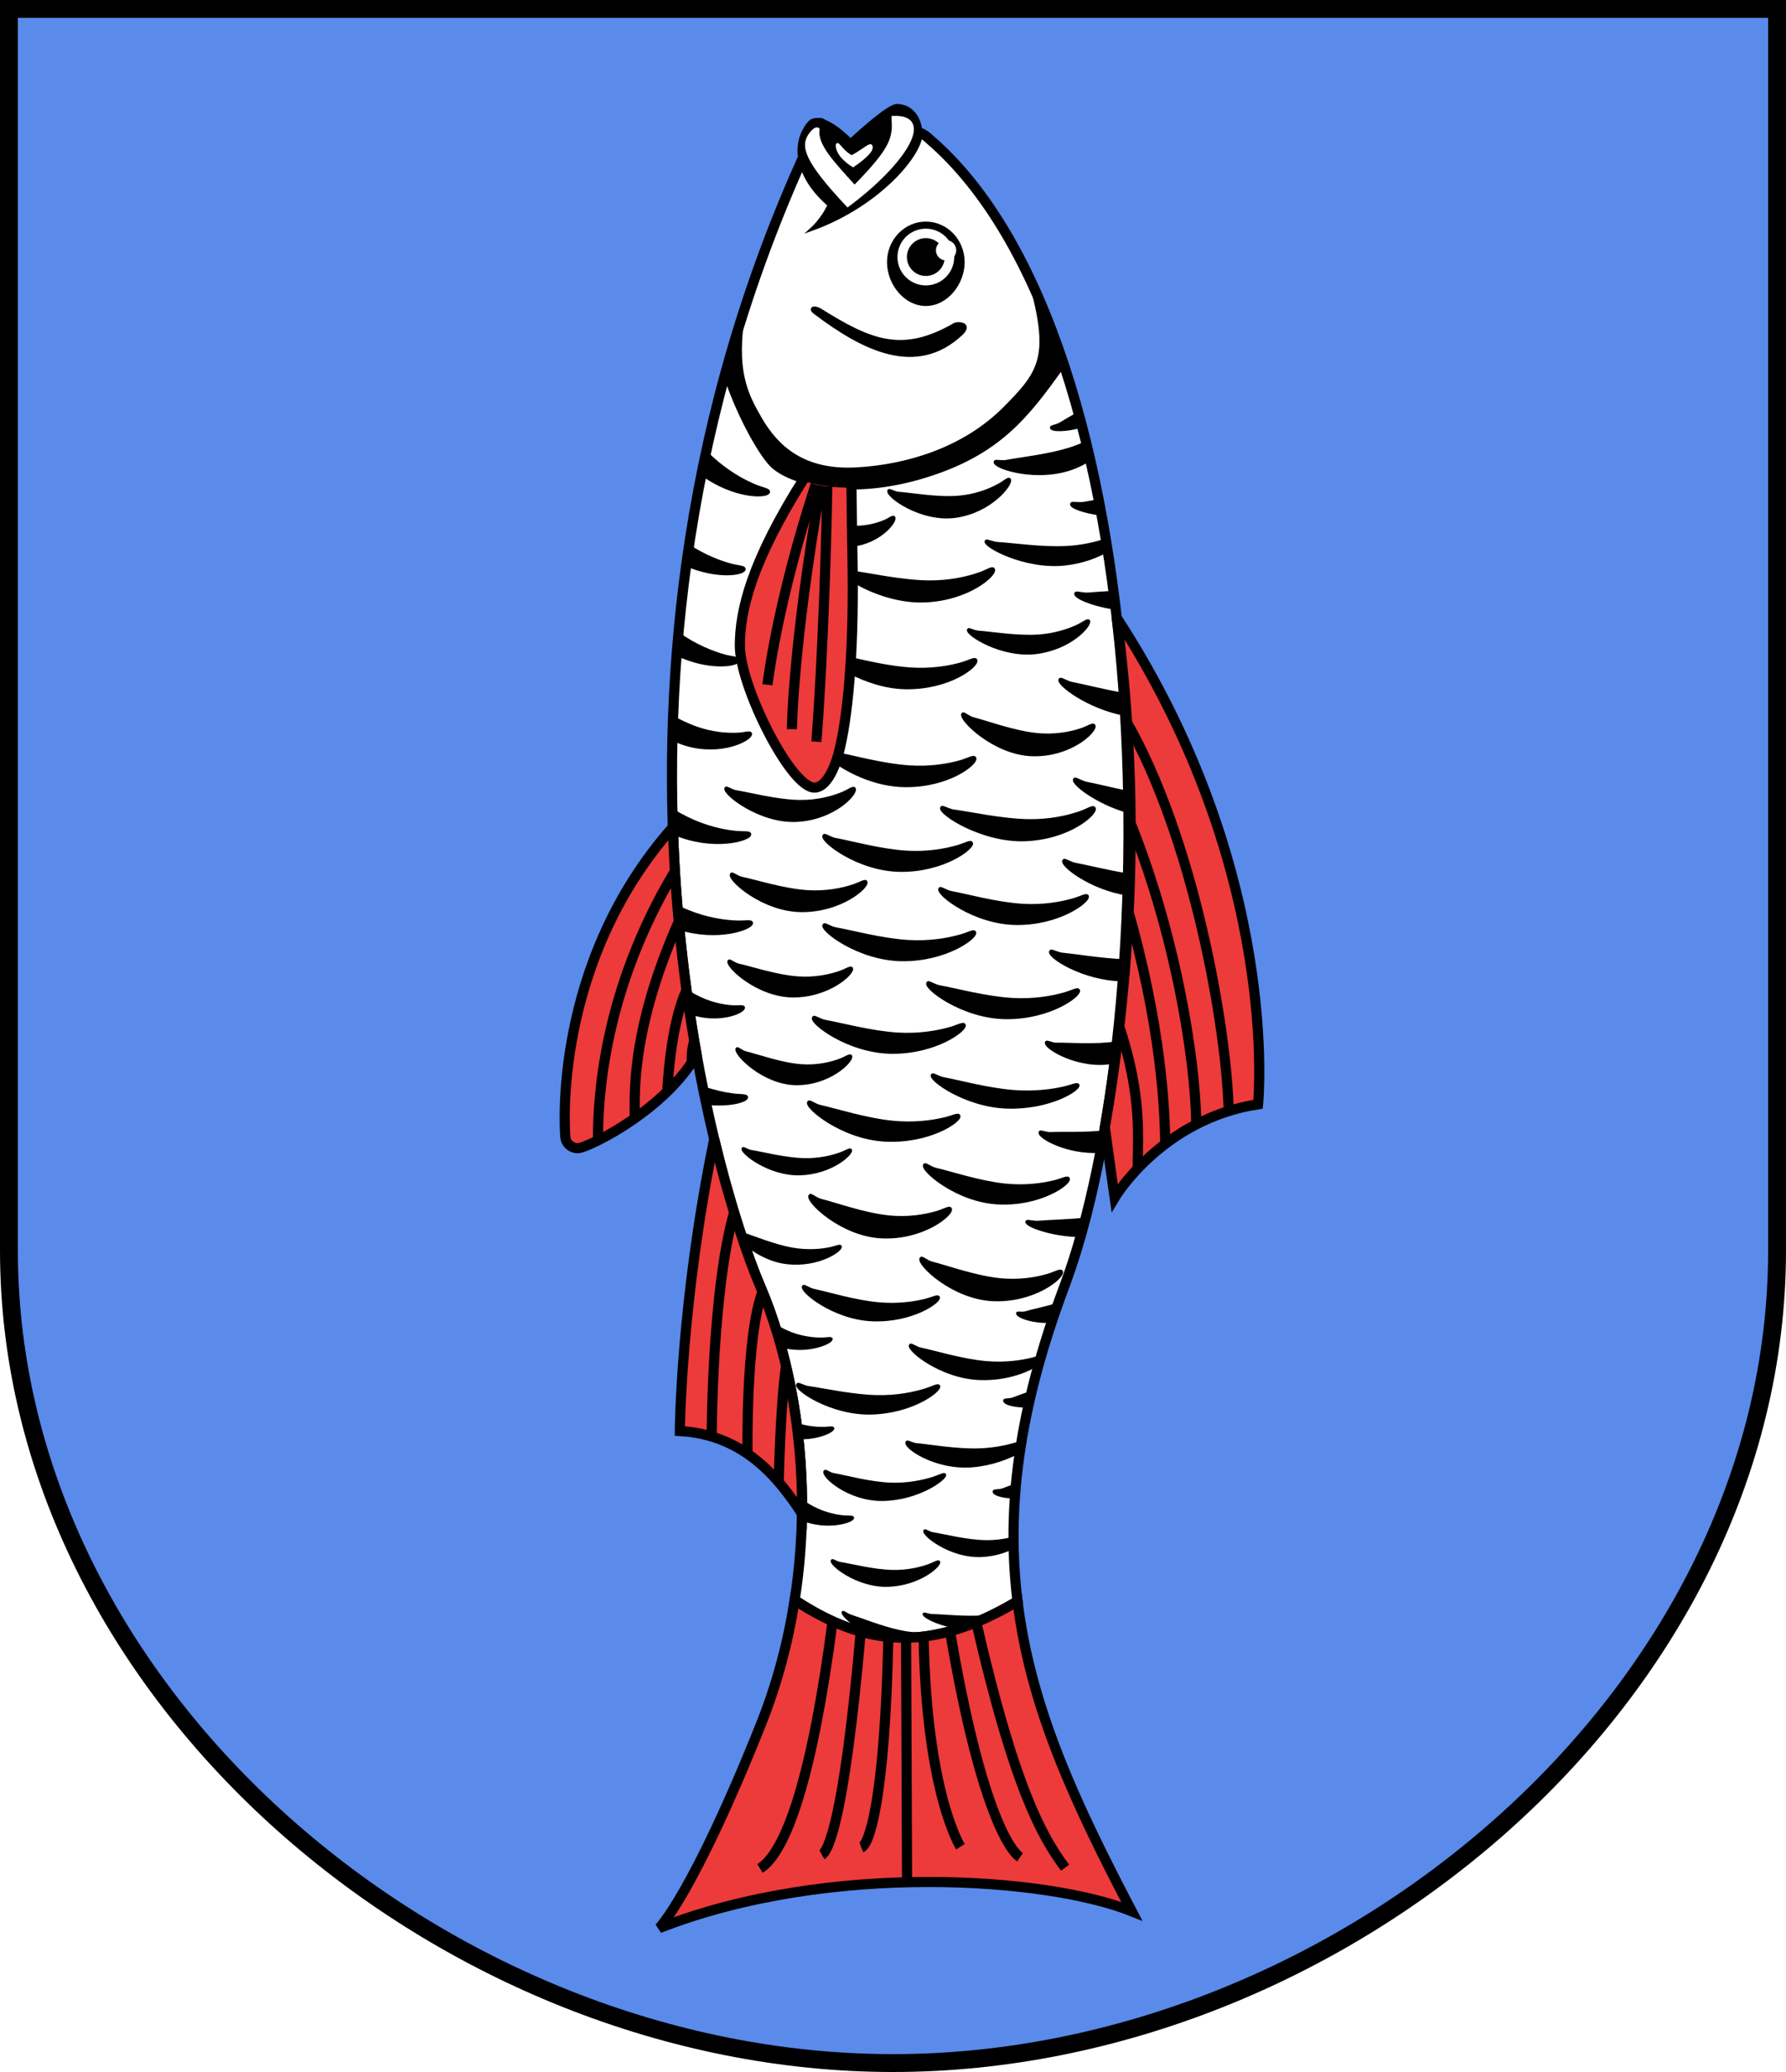 <?xml version="1.0" encoding="UTF-8" standalone="no"?>
<!-- Created with Inkscape (http://www.inkscape.org/) -->
<svg
   xmlns:dc="http://purl.org/dc/elements/1.1/"
   xmlns:cc="http://creativecommons.org/ns#"
   xmlns:rdf="http://www.w3.org/1999/02/22-rdf-syntax-ns#"
   xmlns:svg="http://www.w3.org/2000/svg"
   xmlns="http://www.w3.org/2000/svg"
   xmlns:sodipodi="http://sodipodi.sourceforge.net/DTD/sodipodi-0.dtd"
   xmlns:inkscape="http://www.inkscape.org/namespaces/inkscape"
   version="1.0"
   width="500"
   height="580"
   id="Wappen_Vorlage"
   sodipodi:version="0.32"
   inkscape:version="0.46"
   sodipodi:docname="Wappen_Muehltroff.svg"
   inkscape:output_extension="org.inkscape.output.svg.inkscape">
  <defs
     id="defs3355">
    <inkscape:perspective
       sodipodi:type="inkscape:persp3d"
       inkscape:vp_x="0 : 290 : 1"
       inkscape:vp_y="0 : 1000 : 0"
       inkscape:vp_z="500 : 290 : 1"
       inkscape:persp3d-origin="250 : 193.33333 : 1"
       id="perspective3359" />
    <inkscape:perspective
       id="perspective3231"
       inkscape:persp3d-origin="372.04724 : 350.78739 : 1"
       inkscape:vp_z="744.09448 : 526.18109 : 1"
       inkscape:vp_y="0 : 1000 : 0"
       inkscape:vp_x="0 : 526.18109 : 1"
       sodipodi:type="inkscape:persp3d" />
    <inkscape:perspective
       id="perspective3298"
       inkscape:persp3d-origin="372.04724 : 350.78739 : 1"
       inkscape:vp_z="744.09448 : 526.18109 : 1"
       inkscape:vp_y="0 : 1000 : 0"
       inkscape:vp_x="0 : 526.18109 : 1"
       sodipodi:type="inkscape:persp3d" />
    <filter
       inkscape:collect="always"
       id="filter3651"
       x="-0.185"
       width="1.37"
       y="-0.185"
       height="1.37">
      <feGaussianBlur
         inkscape:collect="always"
         stdDeviation="0.308"
         id="feGaussianBlur3653" />
    </filter>
  </defs>
  <sodipodi:namedview
     inkscape:window-height="778"
     inkscape:window-width="1280"
     inkscape:pageshadow="2"
     inkscape:pageopacity="0.0"
     guidetolerance="10.0"
     gridtolerance="10.0"
     objecttolerance="10.0"
     borderopacity="1.0"
     bordercolor="#666666"
     pagecolor="#ffffff"
     id="base"
     showgrid="false"
     inkscape:zoom="0.52423434"
     inkscape:cx="124.58827"
     inkscape:cy="381.40175"
     inkscape:window-x="1275"
     inkscape:window-y="-3"
     inkscape:current-layer="layer3"
     inkscape:object-paths="true"
     inkscape:snap-global="false">
    <inkscape:grid
       type="xygrid"
       id="grid3361"
       visible="true"
       enabled="true"
       spacingx="1px"
       spacingy="1px"
       dotted="false" />
  </sodipodi:namedview>
  <g
     inkscape:groupmode="layer"
     id="layer3"
     inkscape:label="Ebene1"
     style="display:inline;opacity:1">
    <path
       d="M 497.5,350 C 497.5,475 375,577.5 250,577.5 C 125,577.5 2.5,475 2.5,350 L 2.5,2.5 L 497.5,2.5 L 497.5,350 z"
       id="Schild"
       style="opacity:1;fill:#5a8aea;fill-opacity:1;fill-rule:nonzero;stroke:#000000;stroke-width:5;stroke-linecap:round;stroke-linejoin:miter;stroke-miterlimit:4;stroke-dasharray:none;stroke-opacity:1;display:inline"
       sodipodi:nodetypes="cscccc" />
    <g
       id="g4373"
       transform="matrix(0.945,0,0,0.945,13.985,9.947)">
      <path
         sodipodi:nodetypes="csscssssssssssscscsscc"
         id="path3304"
         d="M 228.257,25.927 C 228.024,25.912 227.839,26.006 227.726,26.24 C 151.536,184.234 195.652,336.025 210.476,370.615 C 219.827,392.433 226.39,426.578 220.632,463.396 C 220.884,463.562 221.162,463.796 221.413,463.958 C 225.152,466.377 228.8,468.377 232.382,469.958 C 234.173,470.749 235.929,471.435 237.695,472.021 C 239.46,472.607 241.228,473.106 242.976,473.49 C 244.724,473.874 246.455,474.148 248.195,474.333 C 249.934,474.518 251.673,474.595 253.413,474.583 C 255.153,474.572 256.914,474.475 258.663,474.271 C 260.412,474.066 262.147,473.759 263.913,473.365 C 265.68,472.97 267.464,472.478 269.257,471.896 C 271.05,471.314 272.866,470.662 274.695,469.896 C 278.351,468.363 282.095,466.462 285.945,464.208 C 286.17,464.077 286.406,463.874 286.632,463.74 C 283.328,436.827 286.698,407.357 300.476,370.615 C 330.476,290.615 330.476,90.615 260.476,30.615 C 260.476,30.615 257.559,27.426 253.57,28.521 C 249.779,29.561 245.011,34.921 240.82,33.521 C 234.953,31.561 233.302,32.893 233.321,32.936 C 232.501,34.576 229.89,26.031 228.257,25.927 z"
         style="fill:#ffffff;fill-opacity:1;fill-rule:evenodd;stroke:#000000;stroke-width:3;stroke-linecap:butt;stroke-linejoin:miter;stroke-miterlimit:4;stroke-dasharray:none;stroke-opacity:1" />
      <path
         sodipodi:nodetypes="cccsscs"
         id="path3662"
         d="M 224.886,25.947 C 219.925,31.901 220.903,41.586 230.851,50.184 C 228.996,54.399 225.708,57.35 225.708,57.35 C 245.857,50.1 258.418,34.656 257.993,28.825 C 257.536,22.564 253.612,20.763 250.915,20.763 C 248.217,20.763 238.101,30.205 237.173,31.048 C 232.284,26.158 227.112,23.277 224.886,25.947 z"
         style="fill:#000000;fill-opacity:1;fill-rule:evenodd;stroke:#000000;stroke-width:1;stroke-linecap:butt;stroke-linejoin:miter;stroke-miterlimit:90;stroke-dasharray:none;stroke-opacity:1" />
      <path
         id="path3979"
         d="M 286.632,463.74 C 286.406,463.874 286.17,464.077 285.945,464.208 C 282.095,466.462 278.351,468.363 274.695,469.896 C 272.866,470.662 271.05,471.314 269.257,471.896 C 267.464,472.478 265.68,472.97 263.913,473.365 C 262.147,473.759 260.412,474.066 258.663,474.271 C 256.914,474.475 255.153,474.572 253.413,474.583 C 251.673,474.595 249.934,474.518 248.195,474.333 C 246.455,474.148 244.724,473.874 242.976,473.49 C 241.228,473.106 239.46,472.607 237.695,472.021 C 235.929,471.435 234.173,470.749 232.382,469.958 C 228.8,468.377 225.152,466.377 221.413,463.958 C 221.162,463.796 220.884,463.562 220.632,463.396 C 218.719,475.626 215.463,488.147 210.476,500.615 C 190.476,550.615 180.476,560.615 180.476,560.615 C 231.104,540.824 295.476,545.615 320.476,555.615 C 303.695,523.548 290.522,495.424 286.632,463.74 z"
         style="fill:none;fill-rule:evenodd;stroke:#000000;stroke-width:1px;stroke-linecap:butt;stroke-linejoin:miter;stroke-opacity:1" />
      <path
         sodipodi:nodetypes="csssc"
         id="path3306"
         d="M 270.476,67.115 C 270.476,73.463 265.548,79.615 259.476,79.615 C 253.404,79.615 248.476,73.463 248.476,67.115 C 248.476,60.767 253.404,55.615 259.476,55.615 C 265.548,55.615 270.476,60.767 270.476,67.115 z"
         style="fill:#000000;fill-opacity:1;fill-rule:nonzero;stroke:#000100;stroke-width:1;stroke-linecap:round;stroke-linejoin:miter;marker:none;marker-start:none;marker-mid:none;marker-end:none;stroke-miterlimit:4;stroke-dasharray:none;stroke-dashoffset:0;stroke-opacity:1;visibility:visible;display:inline;overflow:visible;enable-background:accumulate" />
      <path
         transform="translate(-520.524,-0.385)"
         d="M 787,66 A 7,7 0 1 1 773,66 A 7,7 0 1 1 787,66 z"
         sodipodi:ry="7"
         sodipodi:rx="7"
         sodipodi:cy="66"
         sodipodi:cx="780"
         id="path3311"
         style="fill:none;fill-opacity:1;fill-rule:nonzero;stroke:#ffffff;stroke-width:2.8;stroke-linecap:round;stroke-linejoin:miter;marker:none;marker-start:none;marker-mid:none;marker-end:none;stroke-miterlimit:4;stroke-dasharray:none;stroke-dashoffset:0;stroke-opacity:1;visibility:visible;display:inline;overflow:visible;enable-background:accumulate"
         sodipodi:type="arc" />
      <path
         transform="matrix(1.5,0,0,1.5,-913.524,-30.885)"
         d="M 788,63 A 2,2 0 1 1 784,63 A 2,2 0 1 1 788,63 z"
         sodipodi:ry="2"
         sodipodi:rx="2"
         sodipodi:cy="63"
         sodipodi:cx="786"
         id="path3313"
         style="fill:#ffffff;fill-opacity:1;fill-rule:nonzero;stroke:none;stroke-width:1;stroke-linecap:round;stroke-linejoin:miter;marker:none;marker-start:none;marker-mid:none;marker-end:none;stroke-miterlimit:4;stroke-dasharray:none;stroke-dashoffset:0;stroke-opacity:1;visibility:visible;display:inline;overflow:visible;filter:url(#filter3651);enable-background:accumulate"
         sodipodi:type="arc" />
      <path
         sodipodi:nodetypes="cssss"
         d="M 228.115,81.289 C 226.688,80.394 224.739,80.629 226.767,82.158 C 241.029,92.918 256.625,100.756 269.886,88.423 C 273.151,85.385 269.005,85.051 268.028,85.615 C 252.654,94.491 243.387,90.869 228.115,81.289 z"
         style="fill:#000000;fill-opacity:1;fill-rule:evenodd;stroke:#000000;stroke-width:1px;stroke-linecap:butt;stroke-linejoin:miter;stroke-opacity:1"
         id="path3655" />
      <path
         sodipodi:nodetypes="cccccs"
         id="path3660"
         d="M 225.329,29.235 C 222.629,32.863 224.191,37.286 236.33,50.269 C 252.685,38.129 262.127,23.798 249.819,24.304 C 250.156,30.205 249.987,33.071 238.354,44.873 C 232.067,37.894 226.767,32.532 227.502,27.8 C 226.977,27.349 225.907,28.459 225.329,29.235 z"
         style="fill:#ffffff;fill-opacity:1;fill-rule:evenodd;stroke:#ffffff;stroke-width:1px;stroke-linecap:butt;stroke-linejoin:miter;stroke-opacity:1" />
      <path
         sodipodi:nodetypes="ccscs"
         id="path3664"
         d="M 233.296,32.397 C 233.192,35.697 237.932,38.466 237.932,38.466 C 242.316,35.431 243.614,33.641 243.159,32.734 C 242.922,32.261 239.823,34.943 237.502,35.972 C 235.307,35.072 233.31,31.935 233.296,32.397 z"
         style="fill:#ffffff;fill-opacity:1;fill-rule:evenodd;stroke:#ffffff;stroke-width:1px;stroke-linecap:butt;stroke-linejoin:miter;stroke-opacity:1" />
      <path
         sodipodi:nodetypes="csssccsscc"
         id="path3666"
         d="M 290.257,71.99 C 296.69,94.985 293.833,99.414 282.695,110.552 C 271.061,122.186 254.531,127.584 238.851,128.427 C 223.171,129.27 215.318,121.931 210.428,113.5 C 206.104,106.045 202.679,99.057 205.538,81.74 C 203.527,87.991 201.663,94.214 199.976,100.396 C 203.316,111.068 209.738,122.997 213.57,127.083 C 218.628,132.479 236.152,137.527 258.913,130.615 C 281.191,123.849 289.602,112.692 300.382,97.521 C 297.393,88.489 294.025,79.941 290.257,71.99 z"
         style="fill:#000000;fill-opacity:1;fill-rule:evenodd;stroke:#000000;stroke-width:1px;stroke-linecap:butt;stroke-linejoin:miter;stroke-opacity:1" />
      <path
         sodipodi:nodetypes="csssssc"
         id="path3668"
         d="M 264.219,228.723 C 263.283,230.126 276.083,238.707 289.055,238.16 C 302.027,237.614 309.905,230.425 309.316,228.938 C 309.071,228.318 307.365,229.461 305.384,230.165 C 301.741,231.459 296.382,232.704 290.016,232.619 C 282.072,232.513 272.694,230.419 267.795,229.768 C 266.247,229.563 264.488,228.465 264.219,228.723 z"
         style="fill:#000000;fill-opacity:1;fill-rule:evenodd;stroke:#000000;stroke-width:1px;stroke-linecap:butt;stroke-linejoin:miter;stroke-opacity:1" />
      <path
         id="path3670"
         d="M 304.695,111.865 C 302.624,113.057 300.706,114.131 299.382,114.958 C 298.308,115.63 296.683,115.786 296.632,116.115 C 296.667,116.989 300.749,117.142 305.726,115.708 C 305.39,114.42 305.044,113.138 304.695,111.865 z"
         style="fill:#000000;fill-opacity:1;fill-rule:evenodd;stroke:#000000;stroke-width:0.838px;stroke-linecap:butt;stroke-linejoin:miter;stroke-opacity:1" />
      <path
         id="path3672"
         d="M 306.976,120.615 C 305.735,121.196 304.415,121.732 303.007,122.208 C 296.221,124.504 287.693,125.321 283.351,126.177 C 281.979,126.448 280.198,125.943 280.038,126.271 C 279.619,127.895 292.806,132.24 303.695,127.802 C 305.325,127.138 306.775,126.327 308.132,125.49 C 307.756,123.85 307.372,122.234 306.976,120.615 z"
         style="fill:#000000;fill-opacity:1;fill-rule:evenodd;stroke:#000000;stroke-width:0.946px;stroke-linecap:butt;stroke-linejoin:miter;stroke-opacity:1" />
      <path
         id="path3674"
         d="M 184.601,202.021 C 184.524,204.126 184.461,206.221 184.413,208.302 C 185.662,208.955 186.958,209.519 188.32,209.927 C 198.917,213.104 207.537,208.483 207.538,206.896 C 207.539,206.235 205.824,206.851 204.007,206.958 C 200.667,207.155 195.97,206.824 190.882,204.927 C 188.804,204.153 186.661,203.115 184.601,202.021 z"
         style="fill:#000000;fill-opacity:1;fill-rule:evenodd;stroke:#000000;stroke-width:0.926px;stroke-linecap:butt;stroke-linejoin:miter;stroke-opacity:1" />
      <path
         id="path3676"
         d="M 186.163,177.302 C 185.984,179.281 185.816,181.246 185.663,183.208 C 195.213,187.776 203.561,186.466 203.882,185.083 C 204.033,184.434 202.006,184.412 199.976,183.865 C 196.302,182.874 191.267,180.883 186.163,177.302 z"
         style="fill:#000000;fill-opacity:1;fill-rule:evenodd;stroke:#000000;stroke-width:1px;stroke-linecap:butt;stroke-linejoin:miter;stroke-opacity:1" />
      <path
         id="path4018"
         d="M 232.757,215.146 C 237.188,218.254 244.855,222.038 253.195,222.146 C 266.177,222.314 274.45,215.601 273.945,214.083 C 273.734,213.451 271.962,214.489 269.945,215.083 C 266.236,216.175 260.796,217.113 254.445,216.677 C 246.943,216.163 238.502,213.864 233.476,212.833 C 233.248,213.644 233.01,214.434 232.757,215.146 z"
         style="fill:#000000;fill-opacity:1;fill-rule:evenodd;stroke:#000000;stroke-width:1px;stroke-linecap:butt;stroke-linejoin:miter;stroke-opacity:1" />
      <path
         id="path4013"
         d="M 237.007,188.583 C 241.506,190.932 247.404,193.066 253.538,193.146 C 266.521,193.314 274.763,186.601 274.257,185.083 C 274.046,184.451 272.274,185.489 270.257,186.083 C 266.549,187.175 261.14,188.113 254.788,187.677 C 248.656,187.257 242.294,185.768 237.226,184.615 C 237.173,185.528 237.16,186.569 237.101,187.458 C 237.074,187.865 237.036,188.182 237.007,188.583 z"
         style="fill:#000000;fill-opacity:1;fill-rule:evenodd;stroke:#000000;stroke-width:1px;stroke-linecap:butt;stroke-linejoin:miter;stroke-opacity:1" />
      <path
         sodipodi:nodetypes="csssssc"
         id="path3684"
         d="M 248.519,134.814 C 247.81,136.293 258.168,143.932 268.443,142.395 C 278.717,140.859 284.79,133.043 284.288,131.595 C 284.078,130.991 282.753,132.268 281.199,133.126 C 278.341,134.703 274.121,136.361 269.071,136.76 C 262.768,137.259 255.281,135.871 251.38,135.591 C 250.148,135.503 248.726,134.535 248.519,134.814 z"
         style="fill:#000000;fill-opacity:1;fill-rule:evenodd;stroke:#000000;stroke-width:0.893px;stroke-linecap:butt;stroke-linejoin:miter;stroke-opacity:1" />
      <path
         id="path3688"
         d="M 189.288,151.302 C 189.018,153.114 188.754,154.908 188.507,156.708 C 197.572,160.645 205.293,159.442 205.601,158.115 C 205.751,157.465 203.694,157.442 201.663,156.896 C 198.335,156 193.888,154.275 189.288,151.302 z"
         style="fill:#000000;fill-opacity:1;fill-rule:evenodd;stroke:#000000;stroke-width:1px;stroke-linecap:butt;stroke-linejoin:miter;stroke-opacity:1" />
      <path
         id="path3690"
         d="M 194.32,123.521 C 193.871,125.606 193.454,127.666 193.038,129.74 C 202.616,136.814 212.294,136.667 212.82,135.24 C 213.05,134.614 211.016,134.316 209.07,133.521 C 205.491,132.058 200.665,129.421 195.976,125.115 C 195.425,124.608 194.864,124.065 194.32,123.521 z"
         style="fill:#000000;fill-opacity:1;fill-rule:evenodd;stroke:#000000;stroke-width:1px;stroke-linecap:butt;stroke-linejoin:miter;stroke-opacity:1" />
      <path
         id="path3786"
         d="M 303.757,220.302 C 303.681,220.292 303.636,220.303 303.601,220.333 C 302.814,221.383 310.089,227.211 319.476,229.833 C 319.458,227.977 319.449,226.1 319.413,224.24 C 314.548,223.281 310.027,222.106 307.101,221.552 C 305.759,221.298 304.293,220.372 303.757,220.302 z"
         style="fill:#000000;fill-opacity:1;fill-rule:evenodd;stroke:#000000;stroke-width:1px;stroke-linecap:butt;stroke-linejoin:miter;stroke-opacity:1" />
      <path
         id="path3788"
         d="M 299.476,190.74 C 299.399,190.73 299.324,190.74 299.288,190.771 C 298.41,191.942 307.58,199.048 318.507,201.021 C 318.392,199.084 318.268,197.142 318.132,195.208 C 312.166,194.197 306.343,192.657 302.82,191.99 C 301.477,191.736 300.011,190.809 299.476,190.74 z"
         style="fill:#000000;fill-opacity:1;fill-rule:evenodd;stroke:#000000;stroke-width:1px;stroke-linecap:butt;stroke-linejoin:miter;stroke-opacity:1" />
      <path
         id="path3790"
         d="M 315.101,164.99 C 312.211,165.165 309.546,165.31 307.663,165.49 C 306.109,165.638 304.149,164.959 303.945,165.271 C 303.582,166.23 308.76,168.624 315.695,169.583 C 315.51,168.048 315.299,166.518 315.101,164.99 z"
         style="fill:#000000;fill-opacity:1;fill-rule:evenodd;stroke:#000000;stroke-width:1px;stroke-linecap:butt;stroke-linejoin:miter;stroke-opacity:1" />
      <path
         id="path3792"
         d="M 310.757,137.896 C 309.102,138.142 307.603,138.392 306.413,138.615 C 304.879,138.902 302.87,138.41 302.695,138.74 C 302.465,139.564 306.175,141.049 311.476,141.708 C 311.24,140.429 311.004,139.166 310.757,137.896 z"
         style="fill:#000000;fill-opacity:1;fill-rule:evenodd;stroke:#000000;stroke-width:1px;stroke-linecap:butt;stroke-linejoin:miter;stroke-opacity:1" />
      <path
         id="path3794"
         d="M 312.82,149.427 C 309.74,150.472 305.792,151.403 301.195,151.646 C 293.915,152.03 285.215,150.734 280.695,150.458 C 279.267,150.371 277.584,149.529 277.351,149.771 C 276.568,151.055 288.753,157.81 300.601,156.552 C 305.934,155.986 310.241,154.285 313.32,152.49 C 313.158,151.466 312.988,150.446 312.82,149.427 z"
         style="fill:#000000;fill-opacity:1;fill-rule:evenodd;stroke:#000000;stroke-width:0.897px;stroke-linecap:butt;stroke-linejoin:miter;stroke-opacity:1" />
      <path
         sodipodi:nodetypes="csssssc"
         id="path3796"
         d="M 272.084,175.986 C 271.408,177.279 281.918,184.069 292.145,182.803 C 302.372,181.537 308.268,174.724 307.735,173.448 C 307.512,172.917 306.217,174.028 304.683,174.768 C 301.864,176.129 297.685,177.551 292.65,177.861 C 286.367,178.247 278.86,176.968 274.958,176.691 C 273.726,176.604 272.285,175.743 272.084,175.986 z"
         style="fill:#000000;fill-opacity:1;fill-rule:evenodd;stroke:#000000;stroke-width:0.836px;stroke-linecap:butt;stroke-linejoin:miter;stroke-opacity:1"
         inkscape:transform-center-y="5.2764972" />
      <path
         inkscape:transform-center-x="0.33051285"
         inkscape:transform-center-y="6.4913977"
         style="fill:#000000;fill-opacity:1;fill-rule:evenodd;stroke:#000000;stroke-width:0.968px;stroke-linecap:butt;stroke-linejoin:miter;stroke-opacity:1"
         d="M 270.456,200.995 C 269.516,202.441 279.723,212.645 290.95,213.001 C 302.176,213.358 309.648,206.168 309.282,204.519 C 309.13,203.832 307.552,204.942 305.778,205.557 C 302.517,206.69 297.781,207.643 292.306,207.087 C 285.473,206.392 277.595,203.445 273.437,202.385 C 272.123,202.05 270.713,200.736 270.456,200.995 z"
         id="path3798"
         sodipodi:nodetypes="csssssc" />
      <path
         style="fill:#000000;fill-opacity:1;fill-rule:evenodd;stroke:#000000;stroke-width:0.922px;stroke-linecap:butt;stroke-linejoin:miter;stroke-opacity:1"
         d="M 200.269,222.962 C 199.48,224.376 210.276,233.027 221.216,232.476 C 232.157,231.925 238.8,224.678 238.304,223.178 C 238.097,222.553 236.659,223.705 234.988,224.415 C 231.916,225.721 227.395,226.976 222.026,226.89 C 215.326,226.783 207.418,224.671 203.286,224.016 C 201.98,223.808 200.497,222.702 200.269,222.962 z"
         id="path3800"
         sodipodi:nodetypes="csssssc" />
      <path
         id="path3802"
         d="M 184.382,229.521 C 184.431,231.762 184.521,233.971 184.601,236.177 C 184.694,236.218 184.789,236.262 184.882,236.302 C 196.434,241.216 206.997,238.197 207.257,236.646 C 207.366,236 205.281,236.289 203.195,236.083 C 199.359,235.706 194.055,234.555 188.57,231.833 C 187.173,231.141 185.768,230.362 184.382,229.521 z"
         style="fill:#000000;fill-opacity:1;fill-rule:evenodd;stroke:#000000;stroke-width:0.989px;stroke-linecap:butt;stroke-linejoin:miter;stroke-opacity:1" />
      <path
         id="path3804"
         d="M 185.882,258.115 C 186.059,260.254 186.243,262.362 186.445,264.458 C 197.88,268.012 207.641,264.448 207.788,262.927 C 207.852,262.275 205.79,262.706 203.695,262.646 C 199.842,262.536 194.481,261.761 188.82,259.427 C 187.845,259.025 186.861,258.591 185.882,258.115 z"
         style="fill:#000000;fill-opacity:1;fill-rule:evenodd;stroke:#000000;stroke-width:0.989px;stroke-linecap:butt;stroke-linejoin:miter;stroke-opacity:1" />
      <path
         sodipodi:nodetypes="csssssc"
         id="path3806"
         d="M 201.925,248.428 C 200.919,249.806 211.134,259.123 222.665,259.187 C 234.197,259.252 242.073,252.334 241.743,250.797 C 241.605,250.157 239.952,251.235 238.112,251.855 C 234.729,252.994 229.835,254.002 224.221,253.612 C 217.215,253.125 209.197,250.553 204.951,249.659 C 203.61,249.377 202.196,248.179 201.925,248.428 z"
         style="fill:#000000;fill-opacity:1;fill-rule:evenodd;stroke:#000000;stroke-width:0.95px;stroke-linecap:butt;stroke-linejoin:miter;stroke-opacity:1" />
      <path
         style="fill:#000000;fill-opacity:1;fill-rule:evenodd;stroke:#000000;stroke-width:0.971px;stroke-linecap:butt;stroke-linejoin:miter;stroke-opacity:1"
         d="M 229.363,236.992 C 228.261,238.306 239.448,247.193 252.076,247.255 C 264.703,247.316 273.329,240.718 272.968,239.252 C 272.817,238.641 271.007,239.669 268.991,240.26 C 265.286,241.347 259.927,242.308 253.779,241.936 C 246.107,241.472 237.327,239.018 232.677,238.166 C 231.209,237.897 229.66,236.754 229.363,236.992 z"
         id="path3808"
         sodipodi:nodetypes="csssssc" />
      <path
         sodipodi:nodetypes="csssssc"
         id="path3810"
         d="M 263.699,252.729 C 262.597,254.043 273.784,262.93 286.412,262.992 C 299.039,263.053 307.665,256.455 307.303,254.989 C 307.153,254.378 305.343,255.406 303.327,255.998 C 299.622,257.085 294.263,258.046 288.115,257.673 C 280.443,257.209 271.663,254.755 267.013,253.903 C 265.544,253.634 263.995,252.491 263.699,252.729 z"
         style="fill:#000000;fill-opacity:1;fill-rule:evenodd;stroke:#000000;stroke-width:0.971px;stroke-linecap:butt;stroke-linejoin:miter;stroke-opacity:1" />
      <path
         sodipodi:nodetypes="csssssc"
         id="path3812"
         d="M 229.369,263.464 C 228.244,264.777 239.673,273.655 252.573,273.717 C 265.474,273.778 274.286,267.186 273.916,265.722 C 273.762,265.111 271.913,266.139 269.854,266.729 C 266.069,267.815 260.594,268.775 254.313,268.404 C 246.476,267.94 237.505,265.488 232.755,264.637 C 231.255,264.368 229.673,263.226 229.369,263.464 z"
         style="fill:#000000;fill-opacity:1;fill-rule:evenodd;stroke:#000000;stroke-width:0.981px;stroke-linecap:butt;stroke-linejoin:miter;stroke-opacity:1" />
      <path
         style="fill:#000000;fill-opacity:1;fill-rule:evenodd;stroke:#000000;stroke-width:0.889px;stroke-linecap:butt;stroke-linejoin:miter;stroke-opacity:1"
         d="M 201.173,274.148 C 200.256,275.473 209.571,284.431 220.086,284.492 C 230.601,284.554 237.783,277.904 237.482,276.426 C 237.357,275.81 235.849,276.847 234.171,277.443 C 231.086,278.538 226.623,279.507 221.504,279.132 C 215.116,278.664 207.805,276.191 203.933,275.332 C 202.71,275.06 201.42,273.909 201.173,274.148 z"
         id="path3814"
         sodipodi:nodetypes="csssssc" />
      <path
         id="path3816"
         d="M 188.601,282.958 C 188.9,285.159 189.216,287.318 189.538,289.458 C 197.808,292.448 205.226,289.409 205.476,288.021 C 205.587,287.403 203.927,287.772 202.288,287.677 C 199.276,287.502 195.165,286.683 190.945,284.365 C 190.172,283.94 189.369,283.462 188.601,282.958 z"
         style="fill:#000000;fill-opacity:1;fill-rule:evenodd;stroke:#000000;stroke-width:0.855px;stroke-linecap:butt;stroke-linejoin:miter;stroke-opacity:1" />
      <path
         style="fill:#000000;fill-opacity:1;fill-rule:evenodd;stroke:#000000;stroke-width:0.981px;stroke-linecap:butt;stroke-linejoin:miter;stroke-opacity:1"
         d="M 226.27,290.885 C 225.144,292.198 236.573,301.076 249.473,301.138 C 262.374,301.199 271.186,294.607 270.816,293.142 C 270.662,292.532 268.813,293.559 266.754,294.15 C 262.969,295.236 257.494,296.196 251.213,295.824 C 243.376,295.361 234.406,292.909 229.656,292.058 C 228.155,291.789 226.573,290.647 226.27,290.885 z"
         id="path3818"
         sodipodi:nodetypes="csssssc" />
      <path
         style="fill:#000000;fill-opacity:1;fill-rule:evenodd;stroke:#000000;stroke-width:0.981px;stroke-linecap:butt;stroke-linejoin:miter;stroke-opacity:1"
         d="M 260.128,280.632 C 259.003,281.945 270.432,290.823 283.332,290.885 C 296.233,290.946 305.045,284.354 304.675,282.889 C 304.521,282.279 302.672,283.306 300.613,283.897 C 296.828,284.983 291.353,285.943 285.072,285.571 C 277.235,285.107 268.265,282.656 263.515,281.805 C 262.014,281.536 260.432,280.394 260.128,280.632 z"
         id="path3820"
         sodipodi:nodetypes="csssssc" />
      <path
         id="path3822"
         d="M 300.601,244.365 C 300.526,244.356 300.451,244.366 300.413,244.396 C 299.419,245.557 308.253,252.605 319.226,254.271 C 319.285,252.415 319.34,250.544 319.382,248.677 C 313.319,247.753 307.388,246.192 303.82,245.552 C 302.507,245.317 301.127,244.428 300.601,244.365 z"
         style="fill:#000000;fill-opacity:1;fill-rule:evenodd;stroke:#000000;stroke-width:0.981px;stroke-linecap:butt;stroke-linejoin:miter;stroke-opacity:1" />
      <path
         id="path3824"
         d="M 296.663,271.24 C 296.588,271.237 296.542,271.269 296.507,271.302 C 295.565,272.609 306.016,279.555 317.851,279.677 C 317.994,277.826 318.132,275.953 318.257,274.083 C 311.339,273.832 304.075,272.563 299.976,272.177 C 298.648,272.052 297.193,271.259 296.663,271.24 z"
         style="fill:#000000;fill-opacity:1;fill-rule:evenodd;stroke:#000000;stroke-width:0.981px;stroke-linecap:butt;stroke-linejoin:miter;stroke-opacity:1" />
      <path
         id="path3826"
         d="M 295.32,298.177 C 295.258,298.183 295.219,298.203 295.195,298.24 C 294.57,299.737 305.212,306.231 315.382,304.021 C 315.616,302.155 315.823,300.261 316.038,298.365 C 316.028,298.366 316.017,298.363 316.007,298.365 C 309.69,299.401 302.074,298.706 298.132,298.771 C 297.042,298.789 295.75,298.139 295.32,298.177 z"
         style="fill:#000000;fill-opacity:1;fill-rule:evenodd;stroke:#000000;stroke-width:0.89px;stroke-linecap:butt;stroke-linejoin:miter;stroke-opacity:1" />
      <path
         sodipodi:nodetypes="csssssc"
         id="path3828"
         d="M 203.538,300.123 C 202.686,301.452 211.337,310.436 221.103,310.498 C 230.869,310.56 237.54,303.89 237.26,302.408 C 237.143,301.79 235.743,302.83 234.185,303.428 C 231.32,304.526 227.175,305.498 222.42,305.122 C 216.487,304.652 209.697,302.172 206.101,301.31 C 204.965,301.038 203.767,299.883 203.538,300.123 z"
         style="fill:#000000;fill-opacity:1;fill-rule:evenodd;stroke:#000000;stroke-width:0.858px;stroke-linecap:butt;stroke-linejoin:miter;stroke-opacity:1" />
      <path
         style="fill:#000000;fill-opacity:1;fill-rule:evenodd;stroke:#000000;stroke-width:0.904px;stroke-linecap:butt;stroke-linejoin:miter;stroke-opacity:1"
         d="M 261.434,307.88 C 260.306,309.003 271.131,317.054 283.633,317.417 C 296.136,317.78 304.865,312.218 304.548,310.926 C 304.416,310.388 302.594,311.243 300.582,311.711 C 296.882,312.572 291.548,313.281 285.471,312.805 C 277.887,312.211 269.262,309.848 264.682,308.989 C 263.236,308.717 261.734,307.679 261.434,307.88 z"
         id="path3830"
         sodipodi:nodetypes="csssssc" />
      <path
         sodipodi:nodetypes="csssssc"
         id="path3832"
         d="M 224.834,315.95 C 223.655,317.215 234.702,326.563 247.588,327.164 C 260.475,327.764 269.555,321.547 269.247,320.068 C 269.119,319.452 267.228,320.401 265.146,320.905 C 261.319,321.832 255.809,322.562 249.549,321.928 C 241.738,321.137 232.878,318.313 228.168,317.263 C 226.68,316.932 225.146,315.725 224.834,315.95 z"
         style="fill:#000000;fill-opacity:1;fill-rule:evenodd;stroke:#000000;stroke-width:0.981px;stroke-linecap:butt;stroke-linejoin:miter;stroke-opacity:1" />
      <path
         id="path3834"
         d="M 193.476,311.74 C 193.78,313.249 194.102,314.774 194.413,316.24 C 201.215,316.998 206.151,315.556 206.32,314.552 C 206.424,313.931 204.317,314.12 202.195,313.833 C 199.763,313.505 196.757,312.866 193.476,311.74 z"
         style="fill:#000000;fill-opacity:1;fill-rule:evenodd;stroke:#000000;stroke-width:0.981px;stroke-linecap:butt;stroke-linejoin:miter;stroke-opacity:1" />
      <path
         style="fill:#000000;fill-opacity:1;fill-rule:evenodd;stroke:#000000;stroke-width:0.747px;stroke-linecap:butt;stroke-linejoin:miter;stroke-opacity:1"
         d="M 205.278,329.639 C 204.528,330.734 213.072,337.576 222.305,337.249 C 231.538,336.922 237.572,331.337 237.247,330.164 C 237.111,329.675 235.831,330.559 234.382,331.097 C 231.718,332.085 227.84,333.021 223.331,332.904 C 217.704,332.757 211.184,331.038 207.75,330.489 C 206.665,330.315 205.486,329.439 205.278,329.639 z"
         id="path3836"
         sodipodi:nodetypes="csssssc" />
      <path
         style="fill:#000000;fill-opacity:1;fill-rule:evenodd;stroke:#000000;stroke-width:0.961px;stroke-linecap:butt;stroke-linejoin:miter;stroke-opacity:1"
         d="M 259.156,334.538 C 258.027,335.806 268.605,345.171 280.945,345.772 C 293.286,346.374 301.981,340.145 301.686,338.664 C 301.563,338.046 299.752,338.997 297.759,339.502 C 294.094,340.431 288.817,341.162 282.823,340.527 C 275.343,339.735 266.859,336.905 262.348,335.854 C 260.924,335.522 259.455,334.313 259.156,334.538 z"
         id="path3838"
         sodipodi:nodetypes="csssssc" />
      <path
         id="path3840"
         d="M 312.288,324.771 C 306.344,325.43 299.996,325.107 296.445,325.271 C 295.122,325.332 293.558,324.567 293.351,324.865 C 292.752,326.214 301.633,331.209 311.226,330.49 C 311.585,328.611 311.95,326.698 312.288,324.771 z"
         style="fill:#000000;fill-opacity:1;fill-rule:evenodd;stroke:#000000;stroke-width:0.915px;stroke-linecap:butt;stroke-linejoin:miter;stroke-opacity:1" />
      <path
         sodipodi:nodetypes="csssssc"
         id="path3842"
         d="M 225.208,343.65 C 224.113,345.07 234.487,355.308 246.533,355.809 C 258.578,356.311 267.03,349.292 266.734,347.654 C 266.611,346.971 264.849,348.049 262.907,348.635 C 259.335,349.713 254.189,350.595 248.337,349.971 C 241.033,349.193 232.738,346.171 228.33,345.066 C 226.938,344.717 225.499,343.397 225.208,343.65 z"
         style="fill:#000000;fill-opacity:1;fill-rule:evenodd;stroke:#000000;stroke-width:0.999px;stroke-linecap:butt;stroke-linejoin:miter;stroke-opacity:1" />
      <path
         id="path3844"
         d="M 204.601,354.646 C 204.923,355.628 205.255,356.658 205.57,357.583 C 208.452,360.119 213.143,363.005 218.413,363.583 C 227.597,364.591 234.378,359.947 234.226,358.74 C 234.162,358.237 232.768,358.917 231.257,359.24 C 228.479,359.833 224.484,360.193 220.038,359.427 C 214.491,358.471 208.295,355.841 204.976,354.802 C 204.851,354.763 204.724,354.702 204.601,354.646 z"
         style="fill:#000000;fill-opacity:1;fill-rule:evenodd;stroke:#000000;stroke-width:0.747px;stroke-linecap:butt;stroke-linejoin:miter;stroke-opacity:1" />
      <path
         style="fill:#000000;fill-opacity:1;fill-rule:evenodd;stroke:#000000;stroke-width:0.885px;stroke-linecap:butt;stroke-linejoin:miter;stroke-opacity:1"
         d="M 223.24,370.531 C 222.186,371.687 232.172,380.023 243.768,380.431 C 255.364,380.84 263.5,375.124 263.215,373.791 C 263.096,373.235 261.401,374.113 259.53,374.59 C 256.092,375.468 251.139,376.185 245.505,375.678 C 238.474,375.044 230.489,372.583 226.246,371.684 C 224.906,371.4 223.52,370.325 223.24,370.531 z"
         id="path3846"
         sodipodi:nodetypes="csssssc" />
      <path
         style="fill:#000000;fill-opacity:1;fill-rule:evenodd;stroke:#000000;stroke-width:0.999px;stroke-linecap:butt;stroke-linejoin:miter;stroke-opacity:1"
         d="M 258.113,362.249 C 257.018,363.669 267.392,373.906 279.438,374.408 C 291.483,374.91 299.935,367.89 299.639,366.252 C 299.516,365.57 297.754,366.648 295.812,367.234 C 292.24,368.312 287.094,369.193 281.242,368.57 C 273.938,367.791 265.643,364.769 261.236,363.665 C 259.843,363.316 258.404,361.996 258.113,362.249 z"
         id="path3848"
         sodipodi:nodetypes="csssssc" />
      <path
         id="path3850"
         d="M 306.726,350.615 C 301.362,351.139 296.037,351.251 292.851,351.521 C 291.42,351.642 289.6,351.064 289.413,351.333 C 289.002,352.372 296.639,355.398 305.382,355.49 C 305.835,353.891 306.292,352.273 306.726,350.615 z"
         style="fill:#000000;fill-opacity:1;fill-rule:evenodd;stroke:#000000;stroke-width:0.893px;stroke-linecap:butt;stroke-linejoin:miter;stroke-opacity:1" />
      <path
         id="path3852"
         d="M 298.601,375.74 C 294.923,376.904 291.168,377.627 288.976,378.271 C 288.003,378.557 286.655,378.168 286.57,378.458 C 286.465,379.451 291.324,381.323 296.82,380.927 C 297.391,379.218 297.982,377.481 298.601,375.74 z"
         style="fill:#000000;fill-opacity:1;fill-rule:evenodd;stroke:#000000;stroke-width:0.753px;stroke-linecap:butt;stroke-linejoin:miter;stroke-opacity:1" />
      <path
         id="path3854"
         d="M 214.726,381.99 C 215.372,383.996 215.981,386.073 216.57,388.208 C 224.155,390.372 231.227,387.37 231.507,386.177 C 231.631,385.65 230.078,386.045 228.57,386.052 C 225.797,386.065 222.01,385.597 218.195,383.865 C 217.025,383.333 215.864,382.684 214.726,381.99 z"
         style="fill:#000000;fill-opacity:1;fill-rule:evenodd;stroke:#000000;stroke-width:0.753px;stroke-linecap:butt;stroke-linejoin:miter;stroke-opacity:1" />
      <path
         id="path3856"
         d="M 254.945,387.927 C 253.891,389.083 263.88,397.425 275.476,397.833 C 283.571,398.119 289.972,395.412 293.007,393.302 C 293.196,392.629 293.373,391.949 293.57,391.271 C 292.92,391.481 292.116,391.77 291.257,391.99 C 287.819,392.867 282.86,393.591 277.226,393.083 C 270.195,392.45 262.187,389.983 257.945,389.083 C 256.604,388.799 255.225,387.721 254.945,387.927 z"
         style="fill:#000000;fill-opacity:1;fill-rule:evenodd;stroke:#000000;stroke-width:0.885px;stroke-linecap:butt;stroke-linejoin:miter;stroke-opacity:1" />
      <path
         sodipodi:nodetypes="csssssc"
         id="path3858"
         d="M 221.544,399.56 C 220.524,400.782 231.441,408.41 243.516,408.033 C 255.591,407.655 263.673,401.411 263.291,400.102 C 263.132,399.556 261.427,400.545 259.514,401.147 C 255.999,402.254 250.899,403.304 245.012,403.18 C 237.665,403.024 229.209,401.114 224.742,400.505 C 223.331,400.312 221.822,399.335 221.544,399.56 z"
         style="fill:#000000;fill-opacity:1;fill-rule:evenodd;stroke:#000000;stroke-width:0.902px;stroke-linecap:butt;stroke-linejoin:miter;stroke-opacity:1" />
      <path
         id="path3860"
         d="M 290.788,401.833 C 288.717,402.57 286.788,403.232 285.445,403.771 C 284.342,404.213 282.913,403.978 282.788,404.302 C 282.619,405.135 285.621,406.109 289.788,405.99 C 290.092,404.61 290.451,403.234 290.788,401.833 z"
         style="fill:#000000;fill-opacity:1;fill-rule:evenodd;stroke:#000000;stroke-width:0.815px;stroke-linecap:butt;stroke-linejoin:miter;stroke-opacity:1" />
      <path
         sodipodi:nodetypes="csssssc"
         id="path3862"
         d="M 229.589,425.283 C 228.506,426.438 236.49,433.873 246.855,433.675 C 257.22,433.477 265.202,427.619 265.104,426.363 C 265.063,425.839 263.436,426.761 261.7,427.311 C 258.509,428.322 253.976,429.256 248.976,429.058 C 242.737,428.811 235.856,426.871 232.152,426.229 C 230.982,426.026 229.865,425.072 229.589,425.283 z"
         style="fill:#000000;fill-opacity:1;fill-rule:evenodd;stroke:#000000;stroke-width:0.815px;stroke-linecap:butt;stroke-linejoin:miter;stroke-opacity:1" />
      <path
         id="path3864"
         d="M 254.07,416.615 C 254.004,416.613 253.949,416.617 253.913,416.646 C 252.829,417.875 262.135,424.661 273.413,423.677 C 279.04,423.186 283.885,421.307 287.32,419.427 C 287.32,419.426 287.351,419.429 287.351,419.427 C 287.487,418.515 287.605,417.598 287.757,416.677 C 284.475,417.761 280.147,418.767 275.351,418.927 C 268.531,419.155 260.878,417.752 256.788,417.396 C 255.658,417.297 254.525,416.627 254.07,416.615 z"
         style="fill:#000000;fill-opacity:1;fill-rule:evenodd;stroke:#000000;stroke-width:0.851px;stroke-linecap:butt;stroke-linejoin:miter;stroke-opacity:1" />
      <path
         style="fill:#000000;fill-opacity:1;fill-rule:evenodd;stroke:#000000;stroke-width:0.737px;stroke-linecap:butt;stroke-linejoin:miter;stroke-opacity:1"
         d="M 231.698,451.692 C 230.924,452.768 239.208,459.476 248.371,459.144 C 257.533,458.811 263.667,453.32 263.377,452.169 C 263.256,451.689 261.962,452.559 260.511,453.089 C 257.843,454.062 253.973,454.985 249.506,454.876 C 243.931,454.739 237.515,453.059 234.125,452.523 C 233.055,452.354 231.909,451.495 231.698,451.692 z"
         id="path3866"
         sodipodi:nodetypes="csssssc" />
      <path
         id="path3868"
         d="M 259.226,442.833 C 259.172,442.828 259.158,442.84 259.132,442.865 C 258.358,443.94 266.626,450.665 275.788,450.333 C 279.61,450.195 282.892,449.14 285.413,447.896 C 285.394,446.954 285.384,446.002 285.382,445.052 C 283.017,445.673 280.114,446.131 276.913,446.052 C 271.339,445.915 264.928,444.244 261.538,443.708 C 260.601,443.56 259.601,442.868 259.226,442.833 z"
         style="fill:#000000;fill-opacity:1;fill-rule:evenodd;stroke:#000000;stroke-width:0.737px;stroke-linecap:butt;stroke-linejoin:miter;stroke-opacity:1" />
      <path
         id="path3870"
         d="M 221.226,411.333 C 221.404,412.684 221.544,414.05 221.695,415.427 C 227.292,415.662 231.755,413.588 231.976,412.646 C 232.1,412.118 230.578,412.514 229.07,412.521 C 226.921,412.531 224.134,412.267 221.226,411.333 z"
         style="fill:#000000;fill-opacity:1;fill-rule:evenodd;stroke:#000000;stroke-width:0.753px;stroke-linecap:butt;stroke-linejoin:miter;stroke-opacity:1" />
      <path
         id="path3872"
         d="M 222.788,434.052 C 222.802,435.86 222.798,437.685 222.757,439.521 C 230.075,442.514 237.443,440.304 237.851,439.146 C 238.031,438.635 236.445,438.864 234.945,438.708 C 232.187,438.421 228.487,437.53 224.882,435.396 C 224.183,434.982 223.471,434.539 222.788,434.052 z"
         style="fill:#000000;fill-opacity:1;fill-rule:evenodd;stroke:#000000;stroke-width:0.753px;stroke-linecap:butt;stroke-linejoin:miter;stroke-opacity:1" />
      <path
         id="path3874"
         d="M 286.132,429.333 C 284.686,429.841 283.353,430.307 282.351,430.708 C 281.249,431.15 279.788,430.915 279.663,431.24 C 279.506,432.013 282.112,432.927 285.82,432.958 C 285.906,431.76 286.019,430.546 286.132,429.333 z"
         style="fill:#000000;fill-opacity:1;fill-rule:evenodd;stroke:#000000;stroke-width:0.815px;stroke-linecap:butt;stroke-linejoin:miter;stroke-opacity:1" />
      <path
         id="path3876"
         d="M 259.007,467.458 C 258.954,467.46 258.906,467.468 258.882,467.49 C 258.355,468.191 263.345,470.944 269.788,471.708 C 271.41,471.171 273.045,470.587 274.695,469.896 C 276.027,469.337 277.37,468.708 278.726,468.052 C 278.123,468.129 277.515,468.222 276.882,468.271 C 271.309,468.702 264.774,467.988 261.351,467.896 C 260.405,467.87 259.381,467.447 259.007,467.458 z"
         style="fill:#000000;fill-opacity:1;fill-rule:evenodd;stroke:#000000;stroke-width:0.655px;stroke-linecap:butt;stroke-linejoin:miter;stroke-opacity:1" />
      <path
         id="path3878"
         d="M 234.913,466.958 C 234.263,467.448 237.697,470.978 242.976,473.49 C 244.724,473.874 246.455,474.148 248.195,474.333 C 249.934,474.518 251.673,474.595 253.413,474.583 C 255.153,474.572 256.914,474.475 258.663,474.271 C 260.412,474.066 262.147,473.759 263.913,473.365 C 264.39,473.258 264.871,473.141 265.351,473.021 C 264.791,473.081 263.979,473.249 263.101,473.333 C 260.331,473.599 256.395,473.611 252.007,472.708 C 246.532,471.582 240.458,469.088 237.195,468.052 C 236.163,467.725 235.15,466.844 234.913,466.958 z"
         style="fill:#000000;fill-opacity:1;fill-rule:evenodd;stroke:#000000;stroke-width:0.655px;stroke-linecap:butt;stroke-linejoin:miter;stroke-opacity:1" />
      <path
         sodipodi:nodetypes="ccssssc"
         id="path3981"
         d="M 237.432,132.441 C 231.8,132.46 227.766,131.717 223.806,130.566 C 207.73,155.842 204.382,170.374 204.382,180.74 C 204.382,192.423 218.613,221.132 225.851,222.708 C 228.823,223.356 232.069,219.386 234.007,211.115 C 236.842,199.017 238.185,178.699 237.757,155.458 C 237.66,150.194 237.487,139.598 237.432,132.441 z"
         style="fill:#ed3a3a;fill-opacity:1;fill-rule:evenodd;stroke:#000000;stroke-width:3;stroke-linecap:butt;stroke-linejoin:miter;stroke-miterlimit:4;stroke-dasharray:none;stroke-opacity:1" />
      <path
         sodipodi:nodetypes="ccssc"
         id="path3686"
         d="M 237.601,145.615 C 237.632,147.678 237.665,149.226 237.695,150.99 C 245.533,150.142 250.396,144.274 250.07,142.865 C 249.921,142.223 248.678,143.293 247.257,143.896 C 244.892,144.899 241.536,145.785 237.601,145.615 z"
         style="fill:#000000;fill-opacity:1;fill-rule:evenodd;stroke:#000000;stroke-width:0.845px;stroke-linecap:butt;stroke-linejoin:miter;stroke-opacity:1" />
      <path
         id="path3983"
         d="M 184.538,234.49 C 148.834,274.871 152.471,324.349 152.695,326.365 C 152.933,328.511 155.075,329.964 157.038,329.49 C 161.236,328.475 182.37,317.901 191.57,301.865 C 188.067,282.235 185.352,259.487 184.538,234.49 z"
         style="fill:#ed3a3a;fill-opacity:1;fill-rule:evenodd;stroke:#000000;stroke-width:3;stroke-linecap:butt;stroke-linejoin:miter;stroke-miterlimit:4;stroke-dasharray:none;stroke-opacity:1" />
      <path
         id="path3985"
         d="M 196.788,326.865 C 186.86,375.272 186.601,413.365 186.601,413.365 C 205.96,414.455 216.066,427.644 222.788,437.833 C 223.14,411.105 217.614,387.271 210.476,370.615 C 206.914,362.304 201.657,347.165 196.788,326.865 z"
         style="fill:#ed3a3a;fill-opacity:1;fill-rule:evenodd;stroke:#000000;stroke-width:3;stroke-linecap:butt;stroke-linejoin:miter;stroke-miterlimit:4;stroke-dasharray:none;stroke-opacity:1" />
      <path
         sodipodi:nodetypes="ccccc"
         id="path3987"
         d="M 316.04,172.484 C 323.166,226.688 320.395,277.503 312.507,323.427 C 313.416,330.073 314.393,337.094 315.413,344.24 C 315.413,344.24 329.239,320.961 357.902,316.577 C 357.902,316.577 364.952,247.624 316.04,172.484 z"
         style="fill:#ed3a3a;fill-opacity:1;fill-rule:evenodd;stroke:#000000;stroke-width:3;stroke-linecap:butt;stroke-linejoin:miter;stroke-miterlimit:4;stroke-dasharray:none;stroke-opacity:1" />
      <path
         sodipodi:nodetypes="ccsssssc"
         id="path4007"
         d="M 237.788,159.021 C 237.797,159.805 237.784,160.588 237.788,161.365 C 242.33,164.253 250.736,167.789 259.226,167.427 C 272.198,166.874 280.065,159.664 279.476,158.177 C 279.23,157.558 277.519,158.722 275.538,159.427 C 271.897,160.724 266.561,161.978 260.195,161.896 C 252.25,161.794 242.844,159.7 237.945,159.052 C 237.891,159.045 237.842,159.03 237.788,159.021 z"
         style="fill:#000000;fill-opacity:1;fill-rule:evenodd;stroke:#000000;stroke-width:1px;stroke-linecap:butt;stroke-linejoin:miter;stroke-opacity:1" />
      <path
         style="fill:none;fill-rule:evenodd;stroke:#000000;stroke-width:1px;stroke-linecap:butt;stroke-linejoin:miter;stroke-opacity:1"
         d="M 286.632,463.74 C 286.406,463.874 286.17,464.077 285.945,464.208 C 282.095,466.462 278.351,468.363 274.695,469.896 C 272.866,470.662 271.05,471.314 269.257,471.896 C 267.464,472.478 265.68,472.97 263.913,473.365 C 262.147,473.759 260.412,474.066 258.663,474.271 C 256.914,474.475 255.153,474.572 253.413,474.583 C 251.673,474.595 249.934,474.518 248.195,474.333 C 246.455,474.148 244.724,473.874 242.976,473.49 C 241.228,473.106 239.46,472.607 237.695,472.021 C 235.929,471.435 234.173,470.749 232.382,469.958 C 228.8,468.377 225.152,466.377 221.413,463.958 C 221.162,463.796 220.884,463.562 220.632,463.396 C 218.719,475.626 215.463,488.147 210.476,500.615 C 190.476,550.615 180.476,560.615 180.476,560.615 C 231.104,540.824 295.476,545.615 320.476,555.615 C 303.695,523.548 290.522,495.424 286.632,463.74 z"
         id="path4049" />
      <path
         id="path4060"
         d="M 286.632,463.74 C 286.406,463.874 286.17,464.077 285.945,464.208 C 282.095,466.462 278.351,468.363 274.695,469.896 C 272.866,470.662 271.05,471.314 269.257,471.896 C 267.464,472.478 265.68,472.97 263.913,473.365 C 262.147,473.759 260.412,474.066 258.663,474.271 C 256.914,474.475 255.153,474.572 253.413,474.583 C 251.673,474.595 249.934,474.518 248.195,474.333 C 246.455,474.148 244.724,473.874 242.976,473.49 C 241.228,473.106 239.46,472.607 237.695,472.021 C 235.929,471.435 234.173,470.749 232.382,469.958 C 228.8,468.377 225.152,466.377 221.413,463.958 C 221.162,463.796 220.884,463.562 220.632,463.396 C 218.719,475.626 215.463,488.147 210.476,500.615 C 190.476,550.615 180.476,560.615 180.476,560.615 C 231.104,540.824 295.476,545.615 320.476,555.615 C 303.695,523.548 290.522,495.424 286.632,463.74 z"
         style="fill:none;fill-rule:evenodd;stroke:#000000;stroke-width:1px;stroke-linecap:butt;stroke-linejoin:miter;stroke-opacity:1" />
      <path
         style="fill:#ed3a3a;fill-opacity:1;fill-rule:evenodd;stroke:#000000;stroke-width:3;stroke-linecap:butt;stroke-linejoin:miter;stroke-miterlimit:4;stroke-dasharray:none;stroke-opacity:1"
         d="M 286.632,463.74 C 286.406,463.874 286.17,464.077 285.945,464.208 C 282.095,466.462 278.351,468.363 274.695,469.896 C 272.866,470.662 271.05,471.314 269.257,471.896 C 267.464,472.478 265.68,472.97 263.913,473.365 C 262.147,473.759 260.412,474.066 258.663,474.271 C 256.914,474.475 255.153,474.572 253.413,474.583 C 251.673,474.595 249.934,474.518 248.195,474.333 C 246.455,474.148 244.724,473.874 242.976,473.49 C 241.228,473.106 239.46,472.607 237.695,472.021 C 235.929,471.435 234.173,470.749 232.382,469.958 C 228.8,468.377 225.152,466.377 221.413,463.958 C 221.162,463.796 220.884,463.562 220.632,463.396 C 218.719,475.626 215.463,488.147 210.476,500.615 C 190.476,550.615 180.476,560.615 180.476,560.615 C 231.104,540.824 295.476,545.615 320.476,555.615 C 303.695,523.548 290.522,495.424 286.632,463.74 z"
         id="path4065" />
      <path
         d="M 202.679,348.625 L 202.679,348.625 C 196.043,371.977 196.046,414.998 196.046,414.998 M 211.101,372.101 C 206.058,385.33 206.654,420.106 206.654,420.106 M 218.062,394.075 C 216.311,406.551 215.901,428.531 215.901,428.531"
         style="fill:none;fill-rule:evenodd;stroke:#000000;stroke-width:3;stroke-linecap:butt;stroke-linejoin:miter;stroke-miterlimit:4;stroke-dasharray:none;stroke-opacity:1"
         id="path4067" />
      <path
         d="M 253.624,474.582 L 253.915,547.022 M 258.82,474.24 C 259.627,520.764 269.726,536.49 269.726,536.49 M 240.382,536.74 C 242.657,535.83 247.337,523.113 248.382,474.333 M 228.695,538.896 C 230.292,537.983 235.179,530.138 240.195,472.802 M 210.351,542.927 C 218.264,538.04 225.944,515.146 231.851,469.708 M 266.632,472.677 C 274.559,519.513 282.888,536.469 287.382,539.615 M 274.413,469.99 C 285.854,519.801 294.158,533.875 300.726,542.708 M 318.6,202.67 C 338.632,237.257 348.57,293.301 349.204,318.571 M 319.506,231.771 C 333.386,265.631 339.389,303.196 339.607,322.684 M 319.08,258.04 C 329.333,293.529 330.297,318.599 330.411,328.597 M 316.624,293.095 C 323.849,314.512 322.116,326.918 322.267,335.856"
         style="fill:none;fill-rule:evenodd;stroke:#000000;stroke-width:3;stroke-linecap:butt;stroke-linejoin:miter;stroke-miterlimit:4;stroke-dasharray:none;stroke-opacity:1"
         id="path4026" />
      <path
         d="M 185.141,247.521 C 163.853,283.038 162.293,315.01 162.358,327.279 M 186.262,262.511 C 171.245,296.391 173.481,315.834 173.198,320.776 M 188.582,282.81 C 183.644,293.291 182.887,312.8 182.887,312.8 M 190.865,297.81 C 189.844,301.159 190.192,304.095 190.192,304.095"
         style="fill:none;fill-rule:evenodd;stroke:#000000;stroke-width:3;stroke-linecap:butt;stroke-linejoin:miter;stroke-miterlimit:4;stroke-dasharray:none;stroke-opacity:1"
         id="path4073" />
      <path
         d="M 226.831,133.007 C 215.255,168.545 212.557,192.318 212.557,192.318 M 228.322,133.273 C 219.976,181.527 219.807,205.469 219.807,205.469 M 230.294,133.554 C 229.418,180.516 227.057,209.179 227.057,209.179"
         style="fill:none;fill-rule:evenodd;stroke:#000000;stroke-width:3;stroke-linecap:butt;stroke-linejoin:miter;stroke-miterlimit:4;stroke-dasharray:none;stroke-opacity:1"
         id="path4101" />
    </g>
  </g>
</svg>
